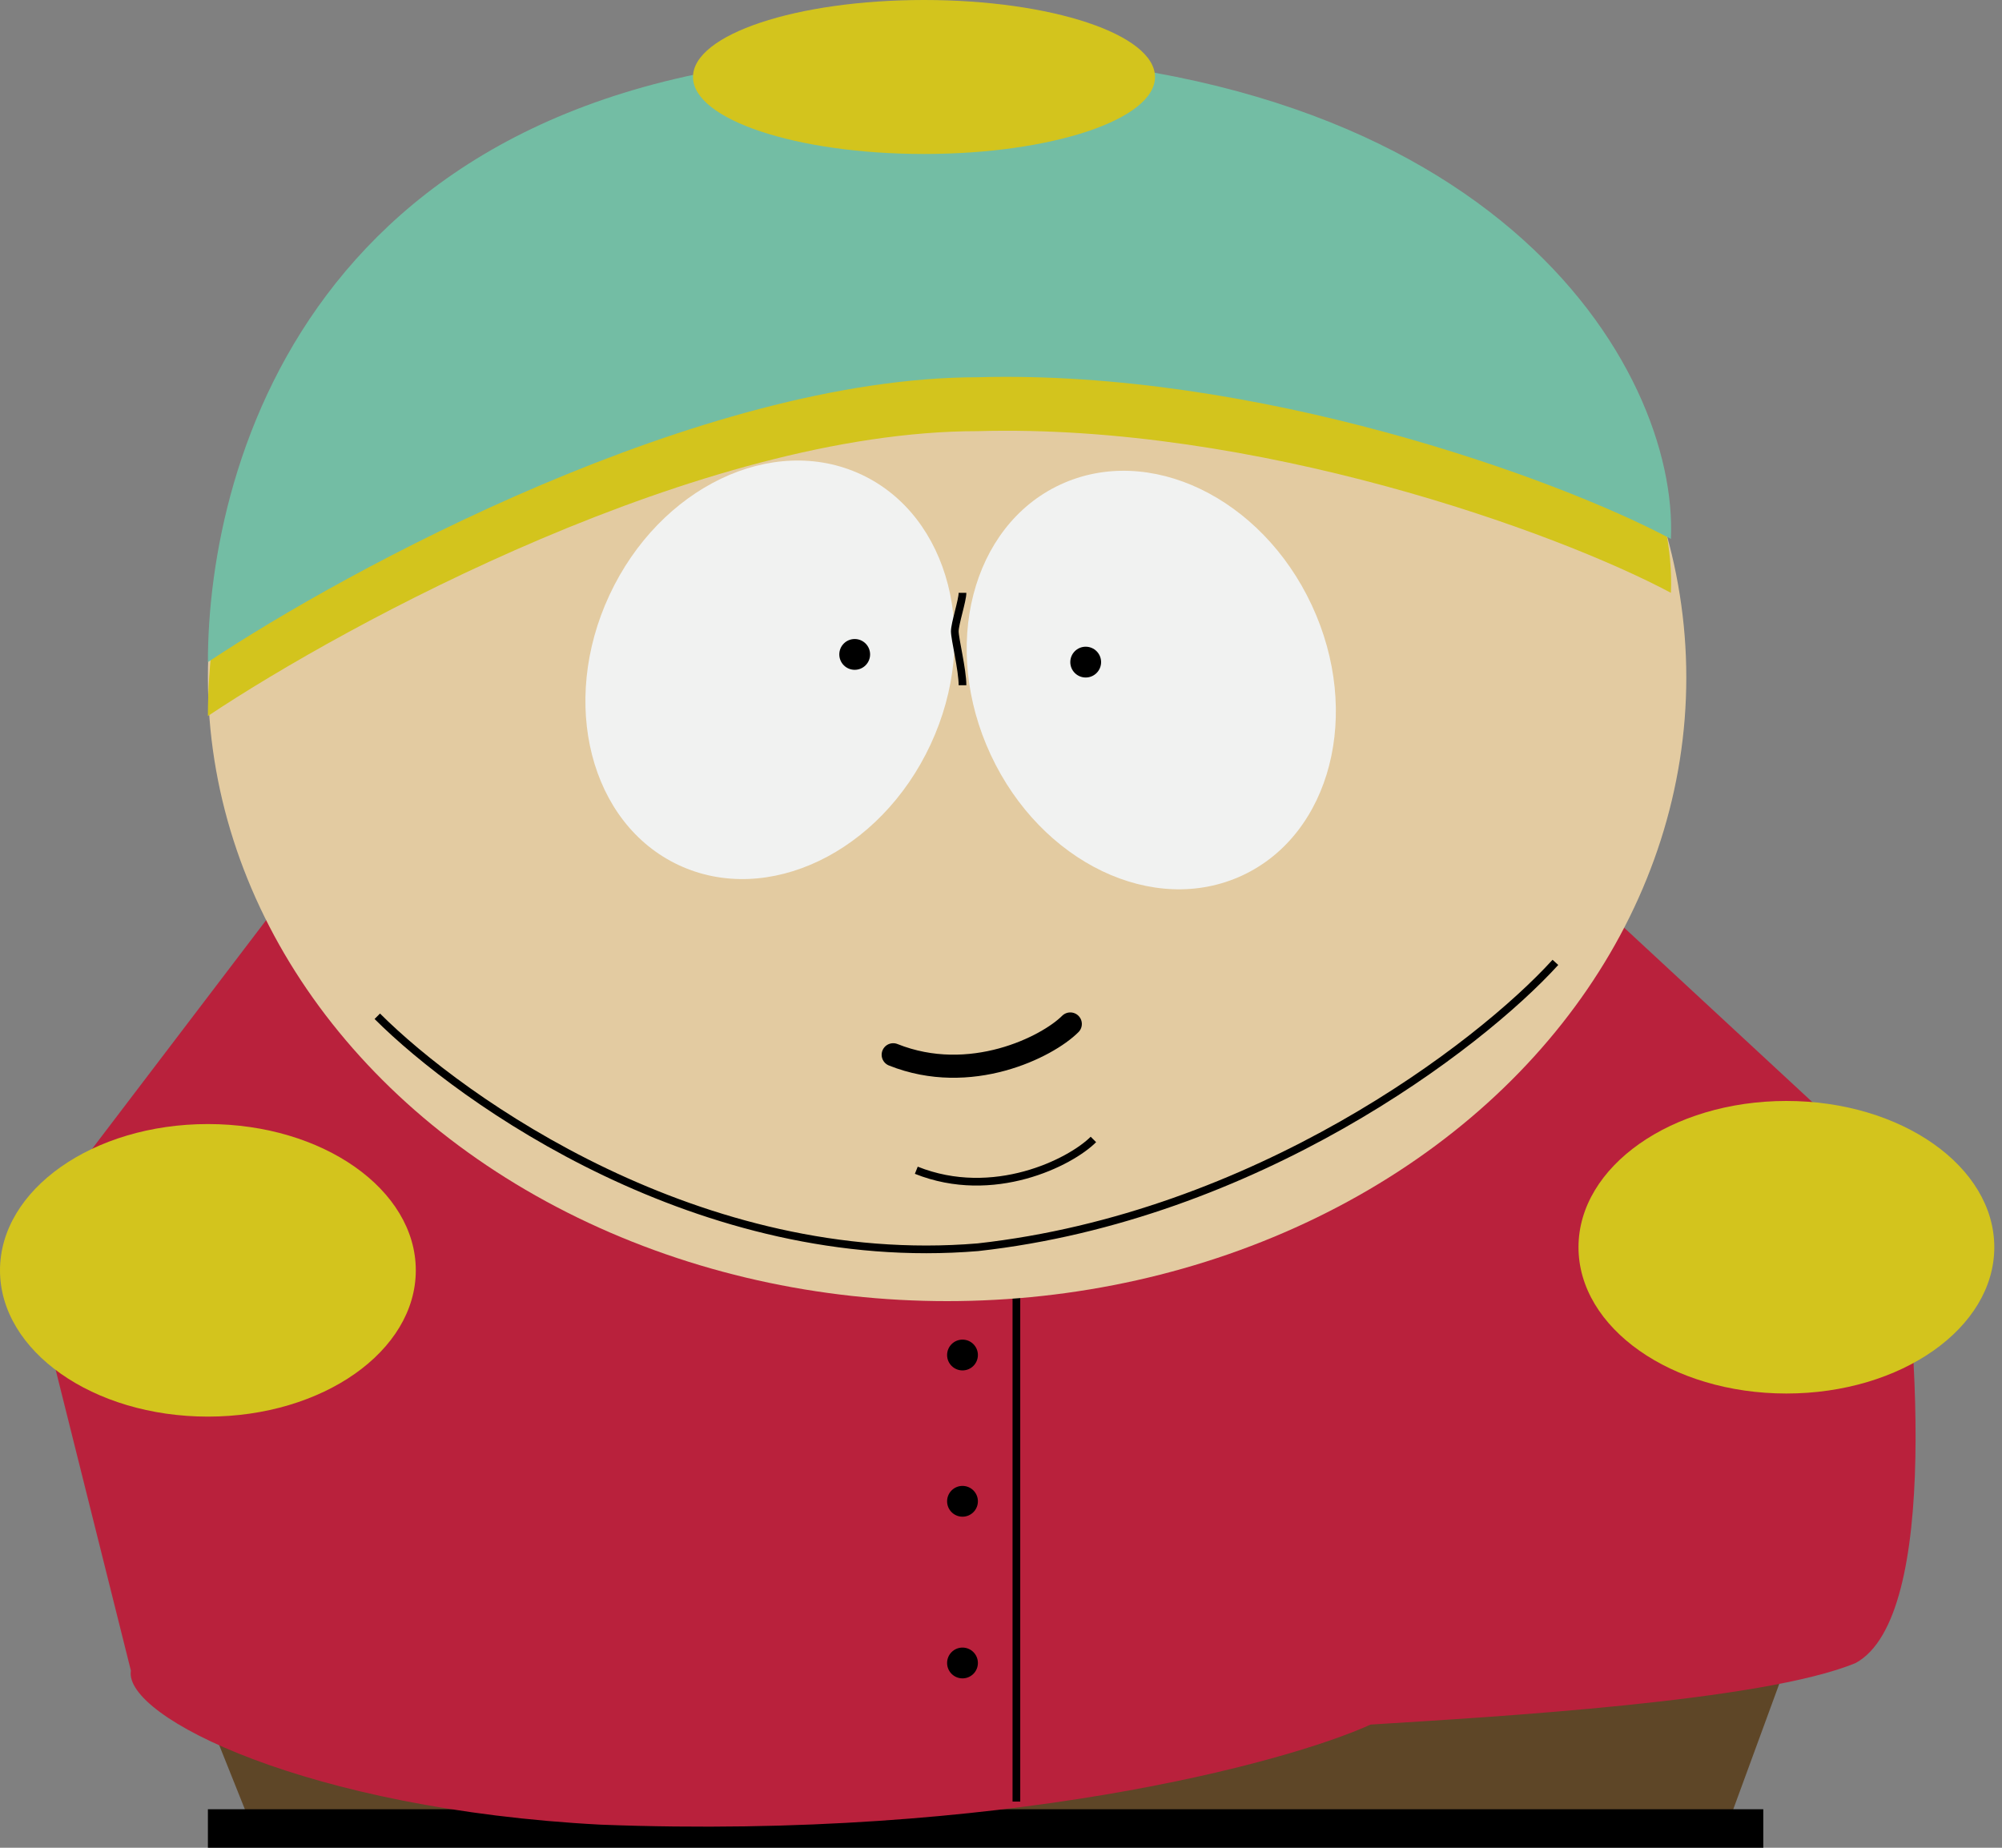 <svg xmlns="http://www.w3.org/2000/svg" width="260" height="240" fill="none" >
    <rect width="100%" height="100%" fill="#808080" stroke="none"/>
    <path d="   M21 208 
                L33 238 
                H224 
                L235 208 
                H21 
                Z"
    fill="#5E4627"/>
    <rect x="27" y="235" width="202" height="6" fill="#000"/>
    <path d="   M3 161 
                L17 217 
                C16 223 40 235 78 237 
                C130 239 167 229 178 224 
                C194 223 229 221 241 216 
                C252 210 249 172 246 153 
                L205 115 
                H38 
                Z" 
    fill="#B9213C"/>
    <ellipse cx="27" cy="165" rx="27" ry="19" fill="#D3C41D"/>
    <ellipse cx="232" cy="162" rx="27" ry="19" fill="#D3C41D"/>
    <line x1="132" y1="168" x2="132" y2="234" stroke="#000"/>
    <ellipse cx="123" cy="88" rx="96" ry="81" fill="#E3CBA1"/>
    <circle cx="125" cy="176" r="2" fill="#000"/>
    <circle cx="125" cy="216" r="2" fill="#000"/>
    <circle cx="125" cy="195" r="2" fill="#000"/>
    <path d="   M118 14 
                C41 14 27 67 27 93 
                C45 81 91 56 127 56 
                C163 55 202 69 217 77 
                C218 55 194 13 118 14 
                Z" 
    fill="#D3C41D"/>
    <path d="   M118 7 
                C41 7 27 60 27 86 
                C45 74 91 49 127 49 
                C163 48 202 62 217 70 
                C218 48 194 6 118 7 
                Z"
    fill="#73BDA4"/>
    <ellipse cx="120" cy="10" rx="30" ry="10" fill="#D3C41D"/>
    <ellipse cx="100" cy="87" rx="23" ry="28" transform="rotate(25 100 87)" fill="#F1F2F1"/>
    <ellipse cx="149" cy="88" rx="23" ry="28" transform="rotate(-25 150 87)" fill="#F1F2F1"/>
    <circle cx="111" cy="85" r="2" fill="#000"/>
    <circle cx="141" cy="86" r="2" fill="#000"/>
    <path d="   M125 77 
                C125 78 124 81 124 82 
                C124 83 125 87 125 89"
    stroke="#000"/>
    <path d="   M49 132 
                C60 143 91 165 127 162 
                C163 158 192 136 202 125"
    stroke="#000" />
    <path d="   M139 133 
                C136 136 126 141 116 137"
    stroke="#000" stroke-width="3" stroke-linecap="round"/> 
    <path d="   M142 148 
                C139 151 129 156 119 152"
    stroke="#000"/>
</svg>
